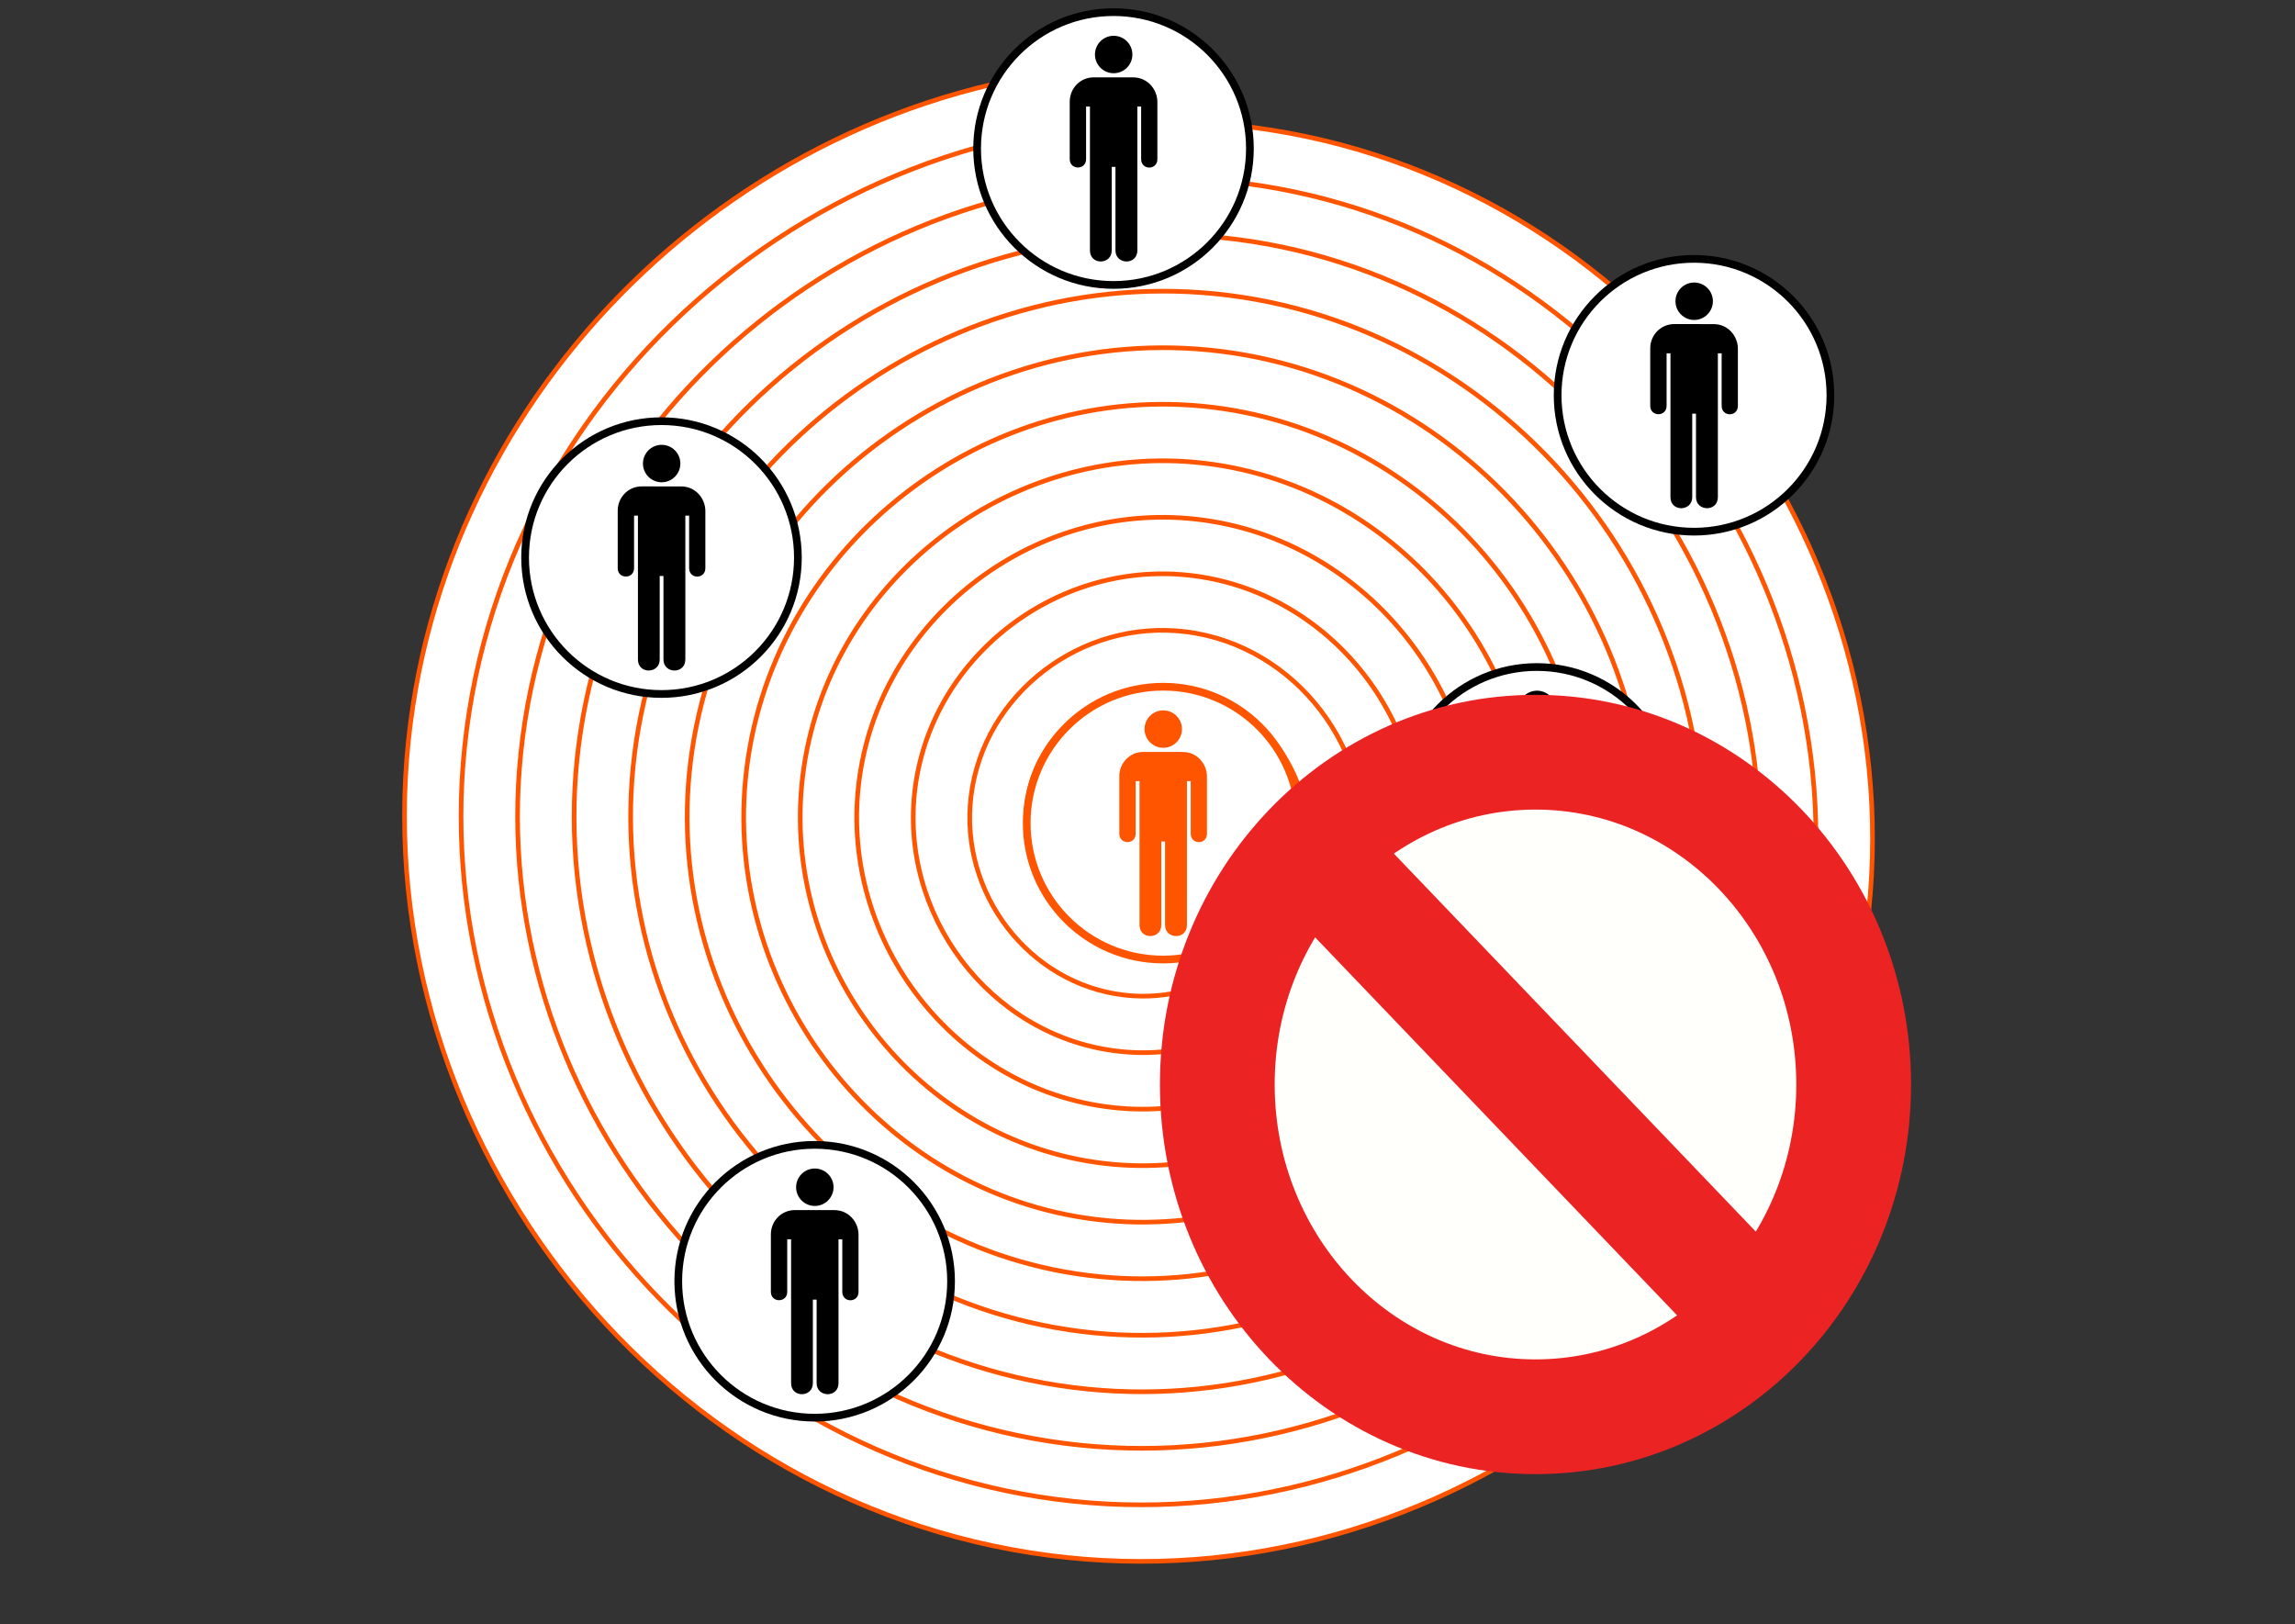 <?xml version="1.0" encoding="UTF-8" standalone="no"?>
<!-- Created with Inkscape (http://www.inkscape.org/) -->

<svg
   xmlns:osb="http://www.openswatchbook.org/uri/2009/osb"
   xmlns:dc="http://purl.org/dc/elements/1.1/"
   xmlns:cc="http://creativecommons.org/ns#"
   xmlns:rdf="http://www.w3.org/1999/02/22-rdf-syntax-ns#"
   xmlns:svg="http://www.w3.org/2000/svg"
   xmlns="http://www.w3.org/2000/svg"
   xmlns:xlink="http://www.w3.org/1999/xlink"
   xmlns:sodipodi="http://sodipodi.sourceforge.net/DTD/sodipodi-0.dtd"
   xmlns:inkscape="http://www.inkscape.org/namespaces/inkscape"
   width="1487.19"
   height="1052.362"
   id="svg4052"
   version="1.1"
   inkscape:version="0.48.4 r9939"
   sodipodi:docname="cloud_pessoas_desligado.svg">
  <rect width="100%" height="100%" fill="#333333" stroke="none"/>
  <defs
     id="defs4054">
    <linearGradient
       id="linearGradient6389"
       osb:paint="solid">
      <stop
         style="stop-color:#ff5500;stop-opacity:1;"
         offset="0"
         id="stop6391" />
    </linearGradient>
    <linearGradient
       id="linearGradient4734"
       osb:paint="solid">
      <stop
         style="stop-color:#000000;stop-opacity:1;"
         offset="0"
         id="stop4736" />
    </linearGradient>
    <linearGradient
       id="linearGradient4728"
       osb:paint="solid">
      <stop
         style="stop-color:#000000;stop-opacity:1;"
         offset="0"
         id="stop4730" />
    </linearGradient>
    <linearGradient
       inkscape:collect="always"
       xlink:href="#linearGradient6389"
       id="linearGradient6393"
       x1="-192.688"
       y1="330.717"
       x2="906.145"
       y2="330.717"
       gradientUnits="userSpaceOnUse" />
    <linearGradient
       id="SVGID_1_"
       gradientUnits="userSpaceOnUse"
       x1="306"
       y1="-333"
       x2="306"
       y2="-373"
       gradientTransform="matrix(1,0,0,-1,-285,-332)">
      <stop
         offset="0"
         style="stop-color:#5DF24F"
         id="stop7" />
      <stop
         offset="1"
         style="stop-color:#2A9C06"
         id="stop9" />
    </linearGradient>
  </defs>
  <sodipodi:namedview
     id="base"
     pagecolor="#ffffff"
     bordercolor="#666666"
     borderopacity="1.0"
     inkscape:pageopacity="0.0"
     inkscape:pageshadow="2"
     inkscape:zoom="0.43046017"
     inkscape:cx="754.74048"
     inkscape:cy="471.23329"
     inkscape:document-units="px"
     inkscape:current-layer="layer1"
     showgrid="false"
     width="1487.189px"
     inkscape:window-width="1600"
     inkscape:window-height="838"
     inkscape:window-x="-8"
     inkscape:window-y="-8"
     inkscape:window-maximized="1" />
  <g
     inkscape:label="Calque 1"
     inkscape:groupmode="layer"
     id="layer1"
     transform="translate(0,8.3704479e-5)">
    <path
       sodipodi:type="spiral"
       style="fill:#ffffff;fill-opacity:1;stroke:url(#linearGradient6393);stroke-width:3;stroke-linecap:butt;stroke-linejoin:miter;stroke-miterlimit:4;stroke-opacity:1;stroke-dasharray:none"
       id="path6337"
       sodipodi:cx="365.88751"
       sodipodi:cy="339.87589"
       sodipodi:expansion="1"
       sodipodi:revolution="13.476062"
       sodipodi:radius="493.80981"
       sodipodi:argument="-17.162268"
       sodipodi:t0="0"
       d="m 365.888,339.876 c -0.641,5.474 -7.695,1.837 -9.099,-1.065 -3.803,-7.864 3.916,-15.714 11.228,-17.133 13.08,-2.538 24.022,9.069 25.167,21.392 1.68,18.084 -14.259,32.485 -31.555,33.201 -23.053,0.954 -41.009,-19.457 -41.235,-41.719 -0.284,-28.014 24.659,-49.563 51.882,-49.269 32.971,0.356 58.133,29.862 57.303,62.046 -0.979,37.928 -35.066,66.715 -72.21,65.337 -42.884,-1.591 -75.304,-40.271 -73.371,-82.373 2.196,-47.839 45.476,-83.898 92.537,-81.405 52.795,2.796 92.495,50.681 89.439,102.7 -3.393,57.751 -55.887,101.095 -112.864,97.473 -62.707,-3.987 -109.698,-61.093 -105.507,-123.027 4.578,-67.663 66.299,-118.302 133.191,-113.541 72.619,5.168 126.907,71.505 121.575,143.354 C 496.612,433.422 425.658,491.361 348.851,485.456 266.321,479.112 204.73,403.539 211.208,321.775 c 6.931,-87.486 87.124,-152.729 173.845,-145.677 92.443,7.517 161.338,92.33 153.711,184.008 -8.103,97.399 -97.537,169.947 -194.172,161.745 C 242.238,513.164 166.036,419.108 174.813,317.516 184.085,210.205 282.763,130.349 389.312,139.703 501.579,149.558 585.09,252.86 575.16,364.365 564.72,481.588 456.796,568.753 340.333,558.247 218.154,547.224 127.334,434.676 138.418,313.257 150.024,186.122 267.195,91.647 393.571,103.308 525.663,115.496 623.793,237.291 611.555,368.624 598.784,505.672 472.364,607.458 336.074,594.642 194.07,581.288 88.629,450.244 102.023,308.998 115.958,162.038 251.627,52.941 397.83,66.912 549.747,81.43 662.5,221.724 647.95,372.883 632.85,529.756 487.931,646.165 331.815,631.037 169.986,615.355 49.921,465.812 65.628,304.739 81.891,137.954 236.06,14.233 402.089,30.517 573.831,47.362 701.208,206.156 684.345,377.142 666.918,553.84 503.499,684.874 327.556,667.432 145.902,649.424 11.212,481.379 29.233,300.48 47.822,113.869 220.493,-24.477 406.348,-5.878 597.915,13.293 739.918,190.589 720.74,381.401 700.988,577.924 519.066,723.584 323.297,703.827 121.818,683.494 -27.498,496.946 -7.163,296.221 13.752,89.785 204.925,-63.187 410.607,-42.273 621.999,-20.778 778.629,175.022 757.135,385.66 735.059,602.009 534.633,762.295 319.038,740.222 97.734,717.565 -66.209,512.513 -43.558,291.962 -20.32,65.701 189.358,-101.899 414.866,-78.668 646.084,-54.849 817.34,159.455 793.53,389.919 769.13,626.093 550.2,801.007 314.779,776.617 73.649,751.637 -104.921,528.08 -79.953,287.703 -54.391,41.616 173.791,-140.611 419.125,-115.063 670.168,-88.921 856.052,143.888 829.925,394.178 803.203,650.178 565.767,839.719 310.52,813.013 49.565,785.709 -143.634,543.647 -116.348,283.444 c 24.961,-238.033 226.886,-426.176 465.491,-437.094"
       transform="translate(381.044,196.236)" />
    <g
       id="g6213"
       transform="translate(453.379,-351.533)">
      <path
         transform="translate(-143.442,140.582)"
         d="m 500.026,307.204 c 0,48.816 -39.573,88.388 -88.388,88.388 -48.816,0 -88.388,-39.573 -88.388,-88.388 0,-48.816 39.573,-88.388 88.388,-88.388 48.816,0 88.388,39.573 88.388,88.388 z"
         sodipodi:ry="88.388351"
         sodipodi:rx="88.388351"
         sodipodi:cy="307.20352"
         sodipodi:cx="411.63718"
         id="path4214"
         style="fill:#ffffff;fill-opacity:1;stroke:#000000;stroke-width:5;stroke-miterlimit:4;stroke-opacity:1;stroke-dasharray:none"
         sodipodi:type="arc" />
      <g
         transform="matrix(0.297,0,0,0.297,239.821,374.727)"
         inkscape:export-ydpi="36.708359"
         inkscape:export-xdpi="36.708359"
         id="g1517-9">
        <g
           id="g1519-3">
          <path
             style="fill:#000000;stroke:none"
             id="path1521-6"
             d="m 95.872,81.671 c 22.55,0 40.834,-18.284 40.834,-40.836 C 136.706,18.284 118.422,0 95.872,0 73.319,0 55.038,18.284 55.038,40.835 c 0,22.552 18.281,40.836 40.834,40.836 z"
             inkscape:connector-curvature="0" />
          <path
             style="fill:#000000;stroke:none"
             id="path1523-3"
             d="M 95.872,40.835"
             inkscape:connector-curvature="0" />
        </g>
        <path
           style="fill:#000000;stroke:none"
           id="path1525-8"
           d="M 52.173,90.683 C 23.256,90.683 0,114.267 0,143.683 l 0,125.375 c 0,24.375 35.673,24.375 35.673,0 l 0,-114.642 8.445,0 0,313.907 c 0,32.59 47.503,31.631 47.503,0 l 0,-182.219 8.182,0 0,182.219 c 0,31.631 47.764,32.59 47.764,0 l 0,-313.907 8.247,0 0,114.642 c 0,24.563 35.487,24.562 35.423,0 l 0,-124.625 c 0,-27.125 -21.064,-53.694 -52.814,-53.694 l -86.25,-0.056 z"
           inkscape:connector-curvature="0" />
      </g>
    </g>
    <g
       transform="translate(160.466,-86.479)"
       id="g6213-4">
      <path
         transform="translate(-143.442,140.582)"
         d="m 500.026,307.204 c 0,48.816 -39.573,88.388 -88.388,88.388 -48.816,0 -88.388,-39.573 -88.388,-88.388 0,-48.816 39.573,-88.388 88.388,-88.388 48.816,0 88.388,39.573 88.388,88.388 z"
         sodipodi:ry="88.388351"
         sodipodi:rx="88.388351"
         sodipodi:cy="307.20352"
         sodipodi:cx="411.63718"
         id="path4214-9"
         style="fill:#ffffff;fill-opacity:1;stroke:#000000;stroke-width:5;stroke-miterlimit:4;stroke-opacity:1;stroke-dasharray:none"
         sodipodi:type="arc" />
      <g
         transform="matrix(0.297,0,0,0.297,239.821,374.727)"
         inkscape:export-ydpi="36.708359"
         inkscape:export-xdpi="36.708359"
         id="g1517-9-7">
        <g
           id="g1519-3-9">
          <path
             style="fill:#000000;stroke:none"
             id="path1521-6-4"
             d="m 95.872,81.671 c 22.55,0 40.834,-18.284 40.834,-40.836 C 136.706,18.284 118.422,0 95.872,0 73.319,0 55.038,18.284 55.038,40.835 c 0,22.552 18.281,40.836 40.834,40.836 z"
             inkscape:connector-curvature="0" />
          <path
             style="fill:#000000;stroke:none"
             id="path1523-3-4"
             d="M 95.872,40.835"
             inkscape:connector-curvature="0" />
        </g>
        <path
           style="fill:#000000;stroke:none"
           id="path1525-8-8"
           d="M 52.173,90.683 C 23.256,90.683 0,114.267 0,143.683 l 0,125.375 c 0,24.375 35.673,24.375 35.673,0 l 0,-114.642 8.445,0 0,313.907 c 0,32.59 47.503,31.631 47.503,0 l 0,-182.219 8.182,0 0,182.219 c 0,31.631 47.764,32.59 47.764,0 l 0,-313.907 8.247,0 0,114.642 c 0,24.563 35.487,24.562 35.423,0 l 0,-124.625 c 0,-27.125 -21.064,-53.694 -52.814,-53.694 l -86.25,-0.056 z"
           inkscape:connector-curvature="0" />
      </g>
    </g>
    <g
       transform="translate(259.719,382.459)"
       id="g6213-2">
      <path
         transform="translate(-143.442,140.582)"
         d="m 500.026,307.204 c 0,48.816 -39.573,88.388 -88.388,88.388 -48.816,0 -88.388,-39.573 -88.388,-88.388 0,-48.816 39.573,-88.388 88.388,-88.388 48.816,0 88.388,39.573 88.388,88.388 z"
         sodipodi:ry="88.388351"
         sodipodi:rx="88.388351"
         sodipodi:cy="307.20352"
         sodipodi:cx="411.63718"
         id="path4214-1"
         style="fill:#ffffff;fill-opacity:1;stroke:#000000;stroke-width:5;stroke-miterlimit:4;stroke-opacity:1;stroke-dasharray:none"
         sodipodi:type="arc" />
      <g
         transform="matrix(0.297,0,0,0.297,239.821,374.727)"
         inkscape:export-ydpi="36.708359"
         inkscape:export-xdpi="36.708359"
         id="g1517-9-5">
        <g
           id="g1519-3-5">
          <path
             style="fill:#000000;stroke:none"
             id="path1521-6-44"
             d="m 95.872,81.671 c 22.55,0 40.834,-18.284 40.834,-40.836 C 136.706,18.284 118.422,0 95.872,0 73.319,0 55.038,18.284 55.038,40.835 c 0,22.552 18.281,40.836 40.834,40.836 z"
             inkscape:connector-curvature="0" />
          <path
             style="fill:#000000;stroke:none"
             id="path1523-3-5"
             d="M 95.872,40.835"
             inkscape:connector-curvature="0" />
        </g>
        <path
           style="fill:#000000;stroke:none"
           id="path1525-8-9"
           d="M 52.173,90.683 C 23.256,90.683 0,114.267 0,143.683 l 0,125.375 c 0,24.375 35.673,24.375 35.673,0 l 0,-114.642 8.445,0 0,313.907 c 0,32.59 47.503,31.631 47.503,0 l 0,-182.219 8.182,0 0,182.219 c 0,31.631 47.764,32.59 47.764,0 l 0,-313.907 8.247,0 0,114.642 c 0,24.563 35.487,24.562 35.423,0 l 0,-124.625 c 0,-27.125 -21.064,-53.694 -52.814,-53.694 l -86.25,-0.056 z"
           inkscape:connector-curvature="0" />
      </g>
    </g>
    <path
       sodipodi:type="arc"
       style="fill:#ffffff;fill-opacity:1;stroke:#000000;stroke-width:5;stroke-miterlimit:4;stroke-opacity:1;stroke-dasharray:none"
       id="path4214-8"
       sodipodi:cx="411.63718"
       sodipodi:cy="307.20352"
       sodipodi:rx="88.388351"
       sodipodi:ry="88.388351"
       d="m 500.026,307.204 c 0,48.816 -39.573,88.388 -88.388,88.388 -48.816,0 -88.388,-39.573 -88.388,-88.388 0,-48.816 39.573,-88.388 88.388,-88.388 48.816,0 88.388,39.573 88.388,88.388 z"
       transform="translate(584.264,213.409)" />
    <g
       id="g1517-9-9"
       inkscape:export-xdpi="36.708359"
       inkscape:export-ydpi="36.708359"
       transform="matrix(0.297,0,0,0.297,967.527,447.553)">
      <g
         id="g1519-3-8">
        <path
           inkscape:connector-curvature="0"
           d="m 95.872,81.671 c 22.55,0 40.834,-18.284 40.834,-40.836 C 136.706,18.284 118.422,0 95.872,0 73.319,0 55.038,18.284 55.038,40.835 c 0,22.552 18.281,40.836 40.834,40.836 z"
           id="path1521-6-8"
           style="fill:#000000;stroke:none" />
        <path
           inkscape:connector-curvature="0"
           d="M 95.872,40.835"
           id="path1523-3-1"
           style="fill:#000000;stroke:none" />
      </g>
      <path
         inkscape:connector-curvature="0"
         d="M 52.173,90.683 C 23.256,90.683 0,114.267 0,143.683 l 0,125.375 c 0,24.375 35.673,24.375 35.673,0 l 0,-114.642 8.445,0 0,313.907 c 0,32.59 47.503,31.631 47.503,0 l 0,-182.219 8.182,0 0,182.219 c 0,31.631 47.764,32.59 47.764,0 l 0,-313.907 8.247,0 0,114.642 c 0,24.563 35.487,24.562 35.423,0 l 0,-124.625 c 0,-27.125 -21.064,-53.694 -52.814,-53.694 l -86.25,-0.056 z"
         id="path1525-8-0"
         style="fill:#000000;stroke:none" />
    </g>
    <g
       id="g6449"
       transform="translate(4.646,1.742)">
      <path
         transform="translate(337.423,224.43)"
         d="m 500.026,307.204 c 0,48.816 -39.573,88.388 -88.388,88.388 -48.816,0 -88.388,-39.573 -88.388,-88.388 0,-48.816 39.573,-88.388 88.388,-88.388 48.816,0 88.388,39.573 88.388,88.388 z"
         sodipodi:ry="88.388351"
         sodipodi:rx="88.388351"
         sodipodi:cy="307.20352"
         sodipodi:cx="411.63718"
         id="path4214-8-8"
         style="fill:#ffffff;fill-opacity:1;stroke:#ff5500;stroke-width:5;stroke-miterlimit:4;stroke-opacity:1;stroke-dasharray:none"
         sodipodi:type="arc" />
      <g
         transform="matrix(0.297,0,0,0.297,720.686,458.574)"
         inkscape:export-ydpi="36.708359"
         inkscape:export-xdpi="36.708359"
         id="g1517-9-9-4"
         style="stroke:none">
        <g
           style="fill:#ff5500;fill-opacity:1;stroke:none"
           id="g6406">
          <g
             style="fill:#ff5500;fill-opacity:1;stroke:none"
             id="g1519-3-8-7">
            <path
               inkscape:connector-curvature="0"
               d="m 95.872,81.671 c 22.55,0 40.834,-18.284 40.834,-40.836 C 136.706,18.284 118.422,0 95.872,0 73.319,0 55.038,18.284 55.038,40.835 c 0,22.552 18.281,40.836 40.834,40.836 z"
               id="path1521-6-8-9"
               style="fill:#ff5500;fill-opacity:1;stroke:none" />
            <path
               inkscape:connector-curvature="0"
               d="M 95.872,40.835"
               id="path1523-3-1-0"
               style="fill:#ff5500;fill-opacity:1;stroke:none" />
          </g>
          <path
             inkscape:connector-curvature="0"
             d="M 52.173,90.683 C 23.256,90.683 0,114.267 0,143.683 l 0,125.375 c 0,24.375 35.673,24.375 35.673,0 l 0,-114.642 8.445,0 0,313.907 c 0,32.59 47.503,31.631 47.503,0 l 0,-182.219 8.182,0 0,182.219 c 0,31.631 47.764,32.59 47.764,0 l 0,-313.907 8.247,0 0,114.642 c 0,24.563 35.487,24.562 35.423,0 l 0,-124.625 c 0,-27.125 -21.064,-53.694 -52.814,-53.694 l -86.25,-0.056 z"
             id="path1525-8-0-5"
             style="fill:#ff5500;fill-opacity:1;stroke:none" />
        </g>
      </g>
    </g>
    <g
       transform="translate(736.09,404.46)"
       id="g6213-48">
      <path
         transform="translate(-143.442,140.582)"
         d="m 500.026,307.204 c 0,48.816 -39.573,88.388 -88.388,88.388 -48.816,0 -88.388,-39.573 -88.388,-88.388 0,-48.816 39.573,-88.388 88.388,-88.388 48.816,0 88.388,39.573 88.388,88.388 z"
         sodipodi:ry="88.388351"
         sodipodi:rx="88.388351"
         sodipodi:cy="307.20352"
         sodipodi:cx="411.63718"
         id="path4214-7"
         style="fill:#ffffff;fill-opacity:1;stroke:#000000;stroke-width:5;stroke-miterlimit:4;stroke-opacity:1;stroke-dasharray:none"
         sodipodi:type="arc" />
      <g
         transform="matrix(0.297,0,0,0.297,239.821,374.727)"
         inkscape:export-ydpi="36.708359"
         inkscape:export-xdpi="36.708359"
         id="g1517-9-51">
        <g
           id="g1519-3-99">
          <path
             style="fill:#000000;stroke:none"
             id="path1521-6-2"
             d="m 95.872,81.671 c 22.55,0 40.834,-18.284 40.834,-40.836 C 136.706,18.284 118.422,0 95.872,0 73.319,0 55.038,18.284 55.038,40.835 c 0,22.552 18.281,40.836 40.834,40.836 z"
             inkscape:connector-curvature="0" />
          <path
             style="fill:#000000;stroke:none"
             id="path1523-3-7"
             d="M 95.872,40.835"
             inkscape:connector-curvature="0" />
        </g>
        <path
           style="fill:#000000;stroke:none"
           id="path1525-8-06"
           d="M 52.173,90.683 C 23.256,90.683 0,114.267 0,143.683 l 0,125.375 c 0,24.375 35.673,24.375 35.673,0 l 0,-114.642 8.445,0 0,313.907 c 0,32.59 47.503,31.631 47.503,0 l 0,-182.219 8.182,0 0,182.219 c 0,31.631 47.764,32.59 47.764,0 l 0,-313.907 8.247,0 0,114.642 c 0,24.563 35.487,24.562 35.423,0 l 0,-124.625 c 0,-27.125 -21.064,-53.694 -52.814,-53.694 l -86.25,-0.056 z"
           inkscape:connector-curvature="0" />
      </g>
    </g>
    <g
       transform="translate(829.558,-191.656)"
       id="g6213-1">
      <path
         transform="translate(-143.442,140.582)"
         d="m 500.026,307.204 c 0,48.816 -39.573,88.388 -88.388,88.388 -48.816,0 -88.388,-39.573 -88.388,-88.388 0,-48.816 39.573,-88.388 88.388,-88.388 48.816,0 88.388,39.573 88.388,88.388 z"
         sodipodi:ry="88.388351"
         sodipodi:rx="88.388351"
         sodipodi:cy="307.20352"
         sodipodi:cx="411.63718"
         id="path4214-83"
         style="fill:#ffffff;fill-opacity:1;stroke:#000000;stroke-width:5;stroke-miterlimit:4;stroke-opacity:1;stroke-dasharray:none"
         sodipodi:type="arc" />
      <g
         transform="matrix(0.297,0,0,0.297,239.821,374.727)"
         inkscape:export-ydpi="36.708359"
         inkscape:export-xdpi="36.708359"
         id="g1517-9-59">
        <g
           id="g1519-3-86">
          <path
             style="fill:#000000;stroke:none"
             id="path1521-6-45"
             d="m 95.872,81.671 c 22.55,0 40.834,-18.284 40.834,-40.836 C 136.706,18.284 118.422,0 95.872,0 73.319,0 55.038,18.284 55.038,40.835 c 0,22.552 18.281,40.836 40.834,40.836 z"
             inkscape:connector-curvature="0" />
          <path
             style="fill:#000000;stroke:none"
             id="path1523-3-3"
             d="M 95.872,40.835"
             inkscape:connector-curvature="0" />
        </g>
        <path
           style="fill:#000000;stroke:none"
           id="path1525-8-03"
           d="M 52.173,90.683 C 23.256,90.683 0,114.267 0,143.683 l 0,125.375 c 0,24.375 35.673,24.375 35.673,0 l 0,-114.642 8.445,0 0,313.907 c 0,32.59 47.503,31.631 47.503,0 l 0,-182.219 8.182,0 0,182.219 c 0,31.631 47.764,32.59 47.764,0 l 0,-313.907 8.247,0 0,114.642 c 0,24.563 35.487,24.562 35.423,0 l 0,-124.625 c 0,-27.125 -21.064,-53.694 -52.814,-53.694 l -86.25,-0.056 z"
           inkscape:connector-curvature="0" />
      </g>
    </g>
    <path
       id="path18368-8"
       style="fill:#fffffb;fill-opacity:1;stroke:#eb2323;stroke-width:74.365;stroke-linecap:butt;stroke-linejoin:miter;stroke-miterlimit:4;stroke-opacity:1;stroke-dasharray:none"
       d="m 853.265,554.714 283.495,296.043 m 64.44,-148.022 c 0,118.915 -92.314,215.315 -206.186,215.315 -113.875,0 -206.19,-96.4 -206.19,-215.315 0,-118.915 92.314,-215.314 206.19,-215.314 113.872,0 206.186,96.399 206.186,215.314 z"
       inkscape:connector-curvature="0" />
  </g>
</svg>
